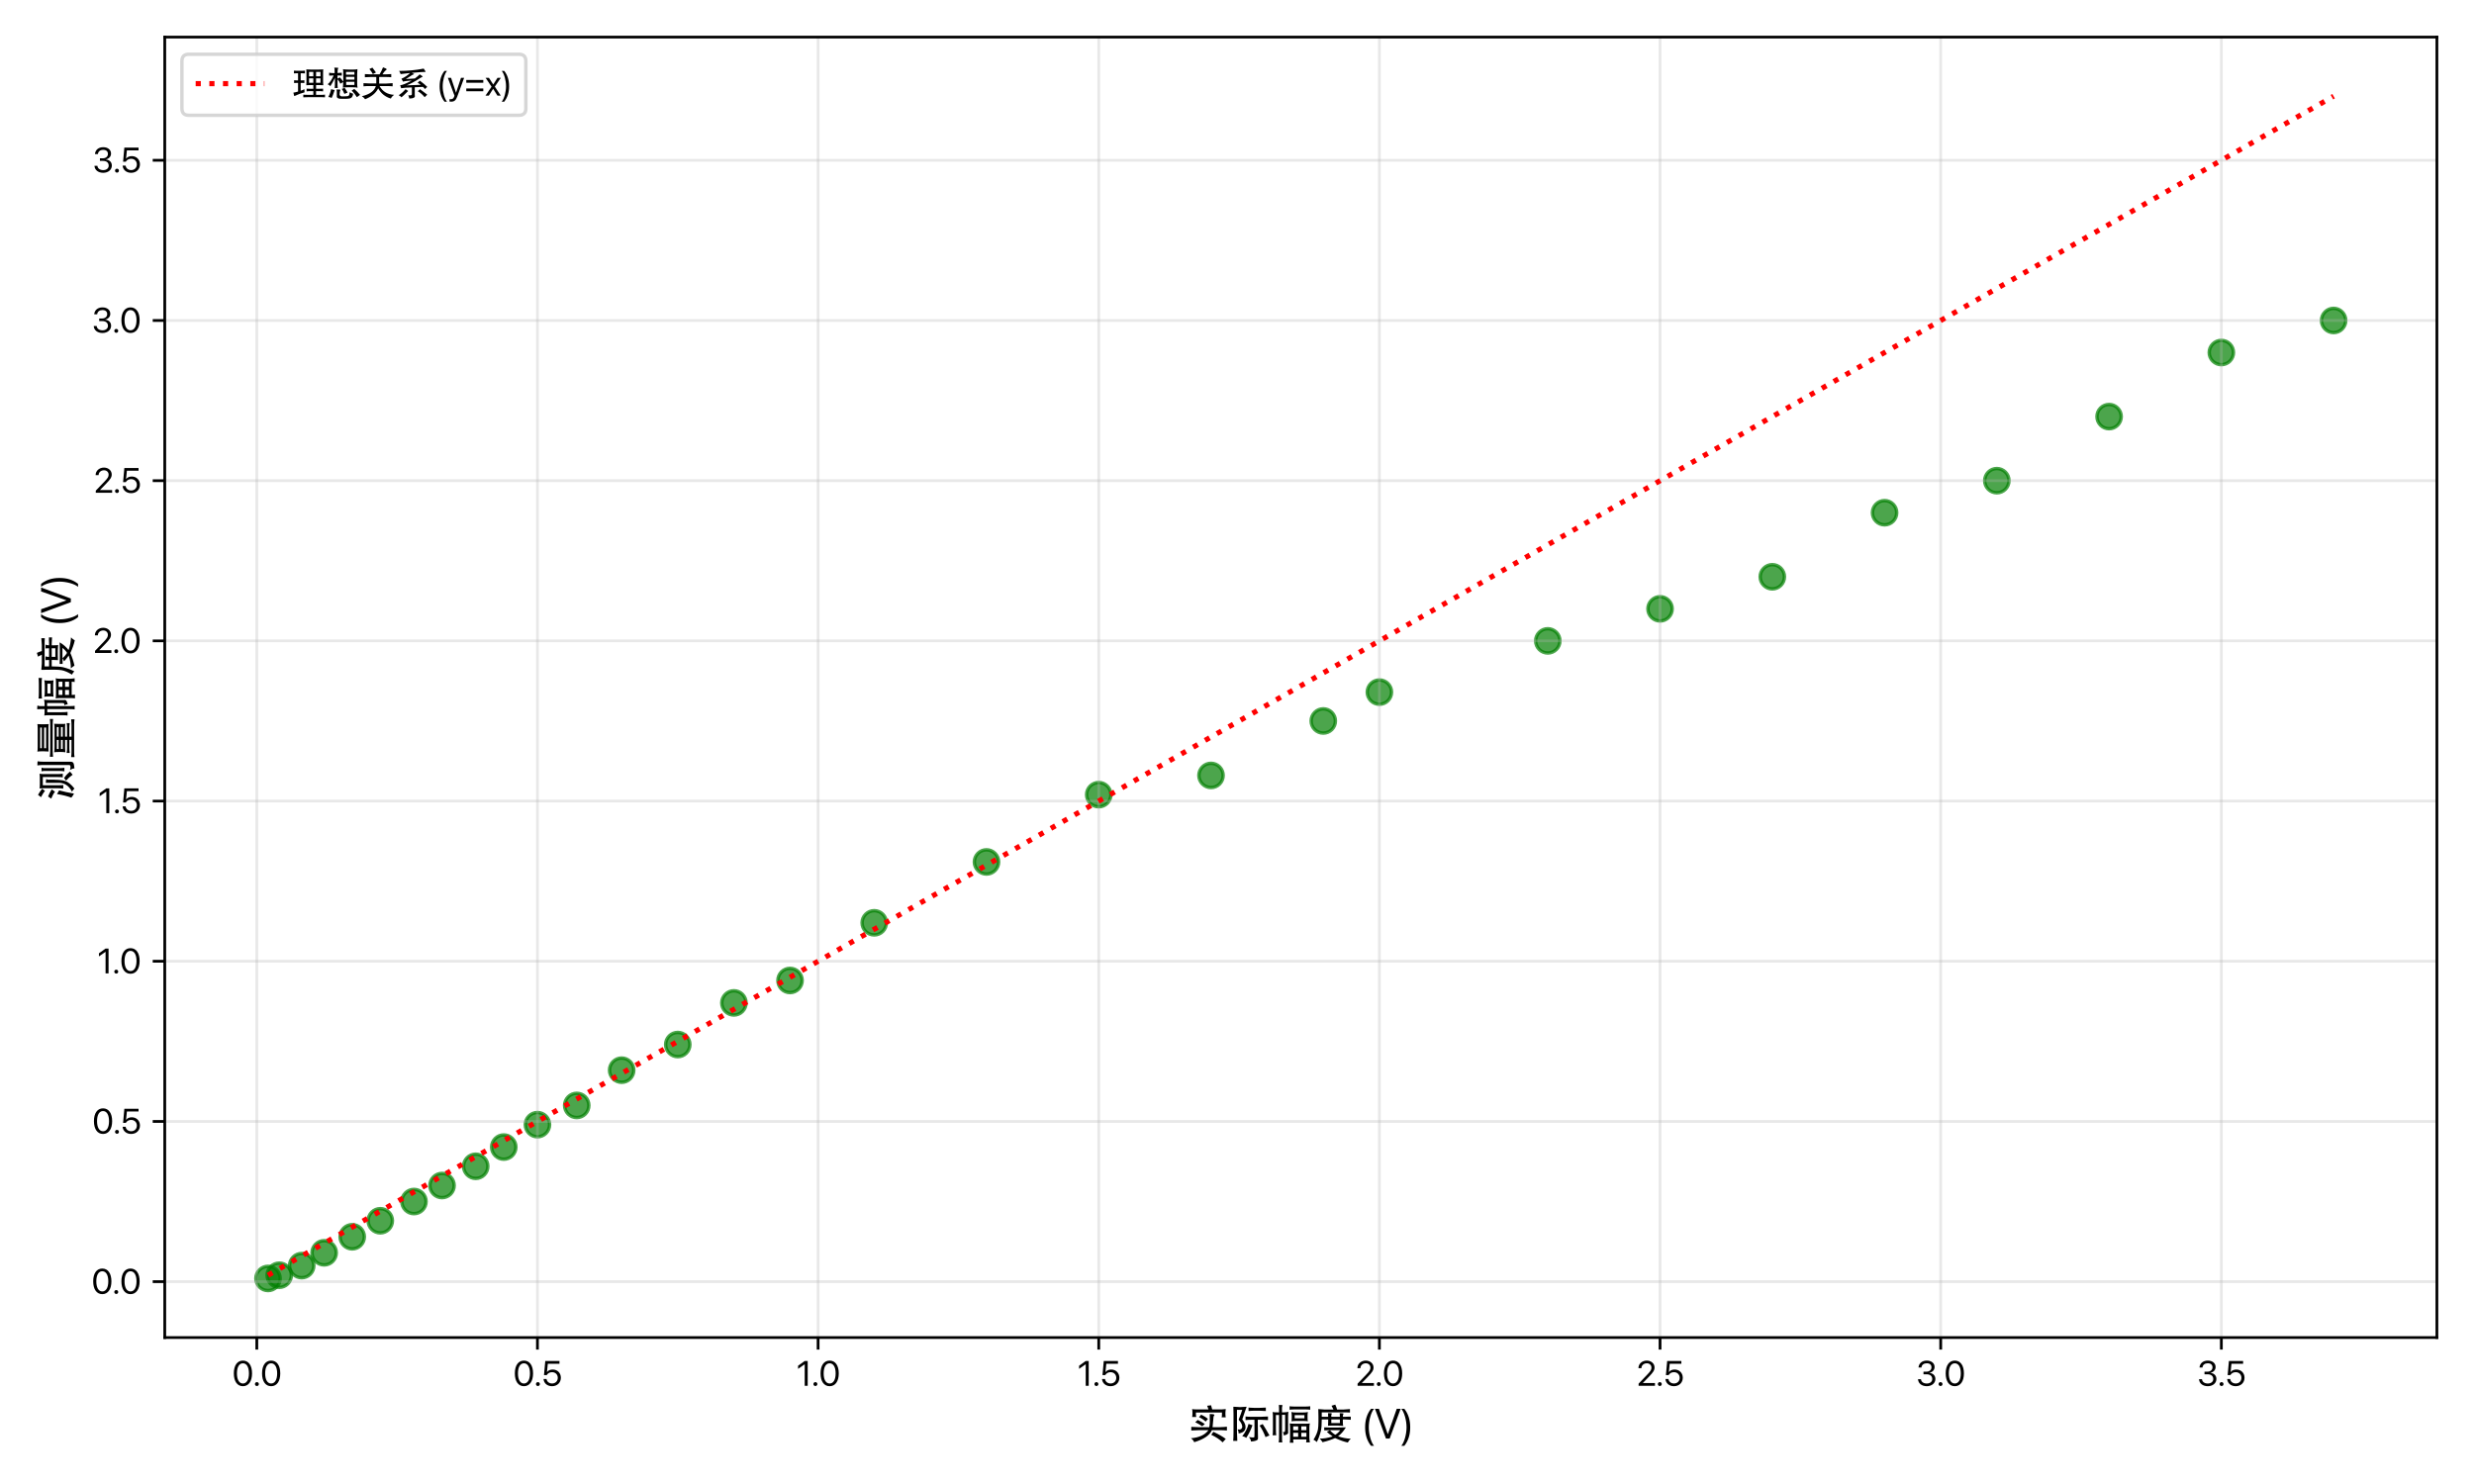 <?xml version="1.0" encoding="utf-8" standalone="no"?>
<!DOCTYPE svg PUBLIC "-//W3C//DTD SVG 1.1//EN"
  "http://www.w3.org/Graphics/SVG/1.1/DTD/svg11.dtd">
<svg xmlns:xlink="http://www.w3.org/1999/xlink" width="720pt" height="432pt" viewBox="0 0 720 432" xmlns="http://www.w3.org/2000/svg" version="1.1">
 <defs>
  <style type="text/css">*{stroke-linejoin: round; stroke-linecap: butt}</style>
 </defs>
 <g id="figure_1">
  <g id="patch_1">
   <path d="M 0 432 
L 720 432 
L 720 0 
L 0 0 
z
" style="fill: #ffffff"/>
  </g>
  <g id="axes_1">
   <g id="patch_2">
    <path d="M 47.945 389.365 
L 709.2 389.365 
L 709.2 10.8 
L 47.945 10.8 
z
" style="fill: #ffffff"/>
   </g>
   <g id="PathCollection_1">
    <defs>
     <path id="mb6a6b339b0" d="M 0 3.536 
C 0.938 3.536 1.837 3.163 2.5 2.5 
C 3.163 1.837 3.536 0.938 3.536 0 
C 3.536 -0.938 3.163 -1.837 2.5 -2.5 
C 1.837 -3.163 0.938 -3.536 0 -3.536 
C -0.938 -3.536 -1.837 -3.163 -2.5 -2.5 
C -3.163 -1.837 -3.536 -0.938 -3.536 0 
C -3.536 0.938 -3.163 1.837 -2.5 2.5 
C -1.837 3.163 -0.938 3.536 0 3.536 
z
" style="stroke: #008000; stroke-opacity: 0.7"/>
    </defs>
    <g clip-path="url(#p77cc235e5c)">
     <use xlink:href="#mb6a6b339b0" x="78.002" y="372.158" style="fill: #008000; fill-opacity: 0.7; stroke: #008000; stroke-opacity: 0.7"/>
     <use xlink:href="#mb6a6b339b0" x="81.269" y="371.225" style="fill: #008000; fill-opacity: 0.7; stroke: #008000; stroke-opacity: 0.7"/>
     <use xlink:href="#mb6a6b339b0" x="87.803" y="368.427" style="fill: #008000; fill-opacity: 0.7; stroke: #008000; stroke-opacity: 0.7"/>
     <use xlink:href="#mb6a6b339b0" x="94.337" y="364.696" style="fill: #008000; fill-opacity: 0.7; stroke: #008000; stroke-opacity: 0.7"/>
     <use xlink:href="#mb6a6b339b0" x="102.505" y="360.033" style="fill: #008000; fill-opacity: 0.7; stroke: #008000; stroke-opacity: 0.7"/>
     <use xlink:href="#mb6a6b339b0" x="110.673" y="355.37" style="fill: #008000; fill-opacity: 0.7; stroke: #008000; stroke-opacity: 0.7"/>
     <use xlink:href="#mb6a6b339b0" x="120.474" y="349.774" style="fill: #008000; fill-opacity: 0.7; stroke: #008000; stroke-opacity: 0.7"/>
     <use xlink:href="#mb6a6b339b0" x="128.642" y="345.11" style="fill: #008000; fill-opacity: 0.7; stroke: #008000; stroke-opacity: 0.7"/>
     <use xlink:href="#mb6a6b339b0" x="138.443" y="339.515" style="fill: #008000; fill-opacity: 0.7; stroke: #008000; stroke-opacity: 0.7"/>
     <use xlink:href="#mb6a6b339b0" x="146.611" y="333.919" style="fill: #008000; fill-opacity: 0.7; stroke: #008000; stroke-opacity: 0.7"/>
     <use xlink:href="#mb6a6b339b0" x="156.412" y="327.39" style="fill: #008000; fill-opacity: 0.7; stroke: #008000; stroke-opacity: 0.7"/>
     <use xlink:href="#mb6a6b339b0" x="167.846" y="321.794" style="fill: #008000; fill-opacity: 0.7; stroke: #008000; stroke-opacity: 0.7"/>
     <use xlink:href="#mb6a6b339b0" x="180.915" y="311.535" style="fill: #008000; fill-opacity: 0.7; stroke: #008000; stroke-opacity: 0.7"/>
     <use xlink:href="#mb6a6b339b0" x="197.25" y="304.074" style="fill: #008000; fill-opacity: 0.7; stroke: #008000; stroke-opacity: 0.7"/>
     <use xlink:href="#mb6a6b339b0" x="213.585" y="291.949" style="fill: #008000; fill-opacity: 0.7; stroke: #008000; stroke-opacity: 0.7"/>
     <use xlink:href="#mb6a6b339b0" x="229.921" y="285.421" style="fill: #008000; fill-opacity: 0.7; stroke: #008000; stroke-opacity: 0.7"/>
     <use xlink:href="#mb6a6b339b0" x="254.424" y="268.633" style="fill: #008000; fill-opacity: 0.7; stroke: #008000; stroke-opacity: 0.7"/>
     <use xlink:href="#mb6a6b339b0" x="287.095" y="250.912" style="fill: #008000; fill-opacity: 0.7; stroke: #008000; stroke-opacity: 0.7"/>
     <use xlink:href="#mb6a6b339b0" x="319.765" y="231.326" style="fill: #008000; fill-opacity: 0.7; stroke: #008000; stroke-opacity: 0.7"/>
     <use xlink:href="#mb6a6b339b0" x="352.436" y="225.731" style="fill: #008000; fill-opacity: 0.7; stroke: #008000; stroke-opacity: 0.7"/>
     <use xlink:href="#mb6a6b339b0" x="385.107" y="209.875" style="fill: #008000; fill-opacity: 0.7; stroke: #008000; stroke-opacity: 0.7"/>
     <use xlink:href="#mb6a6b339b0" x="401.442" y="201.481" style="fill: #008000; fill-opacity: 0.7; stroke: #008000; stroke-opacity: 0.7"/>
     <use xlink:href="#mb6a6b339b0" x="450.448" y="186.559" style="fill: #008000; fill-opacity: 0.7; stroke: #008000; stroke-opacity: 0.7"/>
     <use xlink:href="#mb6a6b339b0" x="483.119" y="177.232" style="fill: #008000; fill-opacity: 0.7; stroke: #008000; stroke-opacity: 0.7"/>
     <use xlink:href="#mb6a6b339b0" x="515.789" y="167.906" style="fill: #008000; fill-opacity: 0.7; stroke: #008000; stroke-opacity: 0.7"/>
     <use xlink:href="#mb6a6b339b0" x="548.46" y="149.253" style="fill: #008000; fill-opacity: 0.7; stroke: #008000; stroke-opacity: 0.7"/>
     <use xlink:href="#mb6a6b339b0" x="581.131" y="139.926" style="fill: #008000; fill-opacity: 0.7; stroke: #008000; stroke-opacity: 0.7"/>
     <use xlink:href="#mb6a6b339b0" x="613.802" y="121.273" style="fill: #008000; fill-opacity: 0.7; stroke: #008000; stroke-opacity: 0.7"/>
     <use xlink:href="#mb6a6b339b0" x="646.472" y="102.62" style="fill: #008000; fill-opacity: 0.7; stroke: #008000; stroke-opacity: 0.7"/>
     <use xlink:href="#mb6a6b339b0" x="679.143" y="93.293" style="fill: #008000; fill-opacity: 0.7; stroke: #008000; stroke-opacity: 0.7"/>
    </g>
   </g>
   <g id="matplotlib.axis_1">
    <g id="xtick_1">
     <g id="line2d_1">
      <path d="M 74.735 389.365 
L 74.735 10.8 
" clip-path="url(#p77cc235e5c)" style="fill: none; stroke: #b0b0b0; stroke-opacity: 0.3; stroke-width: 0.8; stroke-linecap: square"/>
     </g>
     <g id="line2d_2">
      <defs>
       <path id="m8bbb986de8" d="M 0 0 
L 0 3.5 
" style="stroke: #000000; stroke-width: 0.8"/>
      </defs>
      <g>
       <use xlink:href="#m8bbb986de8" x="74.735" y="389.365" style="stroke: #000000; stroke-width: 0.8"/>
      </g>
     </g>
     <g id="text_1">
      <!-- 0.0 -->
      <g transform="translate(67.597 403.41) scale(0.1 -0.1)">
       <defs>
        <path id="SFProDisplay-Regular-30" d="M 1938 -75 
C 2975 -75 3597 822 3597 2253 
L 3597 2259 
C 3597 3691 2975 4584 1938 4584 
C 900 4584 284 3691 284 2259 
L 284 2253 
C 284 822 900 -75 1938 -75 
z
M 1938 416 
C 1250 416 850 1122 850 2253 
L 850 2259 
C 850 3391 1250 4091 1938 4091 
C 2625 4091 3031 3391 3031 2259 
L 3031 2253 
C 3031 1122 2625 416 1938 416 
z
" transform="scale(0.016)"/>
        <path id="SFProDisplay-Regular-2e" d="M 688 -44 
C 888 -44 1044 113 1044 313 
C 1044 513 888 669 688 669 
C 488 669 331 513 331 313 
C 331 113 488 -44 688 -44 
z
" transform="scale(0.016)"/>
       </defs>
       <use xlink:href="#SFProDisplay-Regular-30"/>
       <use xlink:href="#SFProDisplay-Regular-2e" transform="translate(60.645 0)"/>
       <use xlink:href="#SFProDisplay-Regular-30" transform="translate(82.129 0)"/>
      </g>
     </g>
    </g>
    <g id="xtick_2">
     <g id="line2d_3">
      <path d="M 156.412 389.365 
L 156.412 10.8 
" clip-path="url(#p77cc235e5c)" style="fill: none; stroke: #b0b0b0; stroke-opacity: 0.3; stroke-width: 0.8; stroke-linecap: square"/>
     </g>
     <g id="line2d_4">
      <g>
       <use xlink:href="#m8bbb986de8" x="156.412" y="389.365" style="stroke: #000000; stroke-width: 0.8"/>
      </g>
     </g>
     <g id="text_2">
      <!-- 0.5 -->
      <g transform="translate(149.38 403.41) scale(0.1 -0.1)">
       <defs>
        <path id="SFProDisplay-Regular-35" d="M 1916 -75 
C 2853 -75 3519 556 3522 1459 
L 3522 1466 
C 3522 2331 2897 2959 2031 2959 
C 1594 2959 1219 2797 1006 2494 
L 994 2494 
L 1147 4009 
L 3266 4009 
L 3266 4509 
L 684 4509 
L 453 1938 
L 950 1938 
C 1009 2041 1081 2128 1163 2203 
C 1363 2384 1625 2475 1931 2475 
C 2528 2475 2956 2050 2959 1456 
L 2959 1450 
C 2959 844 2534 419 1922 419 
C 1381 419 981 759 925 1206 
L 922 1231 
L 369 1231 
L 372 1197 
C 438 463 1053 -75 1916 -75 
z
" transform="scale(0.016)"/>
       </defs>
       <use xlink:href="#SFProDisplay-Regular-30"/>
       <use xlink:href="#SFProDisplay-Regular-2e" transform="translate(60.645 0)"/>
       <use xlink:href="#SFProDisplay-Regular-35" transform="translate(82.129 0)"/>
      </g>
     </g>
    </g>
    <g id="xtick_3">
     <g id="line2d_5">
      <path d="M 238.088 389.365 
L 238.088 10.8 
" clip-path="url(#p77cc235e5c)" style="fill: none; stroke: #b0b0b0; stroke-opacity: 0.3; stroke-width: 0.8; stroke-linecap: square"/>
     </g>
     <g id="line2d_6">
      <g>
       <use xlink:href="#m8bbb986de8" x="238.088" y="389.365" style="stroke: #000000; stroke-width: 0.8"/>
      </g>
     </g>
     <g id="text_3">
      <!-- 1.0 -->
      <g transform="translate(231.765 403.41) scale(0.1 -0.1)">
       <defs>
        <path id="SFProDisplay-Regular-31" d="M 1516 0 
L 2059 0 
L 2059 4509 
L 1509 4509 
L 309 3647 
L 309 3081 
L 1503 3913 
L 1516 3913 
L 1516 0 
z
" transform="scale(0.016)"/>
       </defs>
       <use xlink:href="#SFProDisplay-Regular-31"/>
       <use xlink:href="#SFProDisplay-Regular-2e" transform="translate(44.336 0)"/>
       <use xlink:href="#SFProDisplay-Regular-30" transform="translate(65.82 0)"/>
      </g>
     </g>
    </g>
    <g id="xtick_4">
     <g id="line2d_7">
      <path d="M 319.765 389.365 
L 319.765 10.8 
" clip-path="url(#p77cc235e5c)" style="fill: none; stroke: #b0b0b0; stroke-opacity: 0.3; stroke-width: 0.8; stroke-linecap: square"/>
     </g>
     <g id="line2d_8">
      <g>
       <use xlink:href="#m8bbb986de8" x="319.765" y="389.365" style="stroke: #000000; stroke-width: 0.8"/>
      </g>
     </g>
     <g id="text_4">
      <!-- 1.5 -->
      <g transform="translate(313.549 403.41) scale(0.1 -0.1)">
       <use xlink:href="#SFProDisplay-Regular-31"/>
       <use xlink:href="#SFProDisplay-Regular-2e" transform="translate(44.336 0)"/>
       <use xlink:href="#SFProDisplay-Regular-35" transform="translate(65.82 0)"/>
      </g>
     </g>
    </g>
    <g id="xtick_5">
     <g id="line2d_9">
      <path d="M 401.442 389.365 
L 401.442 10.8 
" clip-path="url(#p77cc235e5c)" style="fill: none; stroke: #b0b0b0; stroke-opacity: 0.3; stroke-width: 0.8; stroke-linecap: square"/>
     </g>
     <g id="line2d_10">
      <g>
       <use xlink:href="#m8bbb986de8" x="401.442" y="389.365" style="stroke: #000000; stroke-width: 0.8"/>
      </g>
     </g>
     <g id="text_5">
      <!-- 2.0 -->
      <g transform="translate(394.506 403.41) scale(0.1 -0.1)">
       <defs>
        <path id="SFProDisplay-Regular-32" d="M 366 0 
L 3341 0 
L 3341 500 
L 1138 500 
L 1138 513 
L 2209 1613 
C 3038 2459 3266 2831 3266 3325 
L 3266 3331 
C 3266 4038 2669 4584 1853 4584 
C 1013 4584 338 4006 338 3225 
L 338 3206 
L 881 3206 
L 881 3222 
C 881 3706 1300 4094 1863 4094 
C 2353 4094 2700 3763 2703 3303 
L 2703 3297 
C 2703 2922 2563 2678 1953 2044 
L 366 388 
L 366 0 
z
" transform="scale(0.016)"/>
       </defs>
       <use xlink:href="#SFProDisplay-Regular-32"/>
       <use xlink:href="#SFProDisplay-Regular-2e" transform="translate(56.592 0)"/>
       <use xlink:href="#SFProDisplay-Regular-30" transform="translate(78.076 0)"/>
      </g>
     </g>
    </g>
    <g id="xtick_6">
     <g id="line2d_11">
      <path d="M 483.119 389.365 
L 483.119 10.8 
" clip-path="url(#p77cc235e5c)" style="fill: none; stroke: #b0b0b0; stroke-opacity: 0.3; stroke-width: 0.8; stroke-linecap: square"/>
     </g>
     <g id="line2d_12">
      <g>
       <use xlink:href="#m8bbb986de8" x="483.119" y="389.365" style="stroke: #000000; stroke-width: 0.8"/>
      </g>
     </g>
     <g id="text_6">
      <!-- 2.5 -->
      <g transform="translate(476.29 403.41) scale(0.1 -0.1)">
       <use xlink:href="#SFProDisplay-Regular-32"/>
       <use xlink:href="#SFProDisplay-Regular-2e" transform="translate(56.592 0)"/>
       <use xlink:href="#SFProDisplay-Regular-35" transform="translate(78.076 0)"/>
      </g>
     </g>
    </g>
    <g id="xtick_7">
     <g id="line2d_13">
      <path d="M 564.795 389.365 
L 564.795 10.8 
" clip-path="url(#p77cc235e5c)" style="fill: none; stroke: #b0b0b0; stroke-opacity: 0.3; stroke-width: 0.8; stroke-linecap: square"/>
     </g>
     <g id="line2d_14">
      <g>
       <use xlink:href="#m8bbb986de8" x="564.795" y="389.365" style="stroke: #000000; stroke-width: 0.8"/>
      </g>
     </g>
     <g id="text_7">
      <!-- 3.0 -->
      <g transform="translate(557.73 403.41) scale(0.1 -0.1)">
       <defs>
        <path id="SFProDisplay-Regular-33" d="M 1884 -75 
C 2788 -75 3450 481 3450 1234 
L 3450 1241 
C 3450 1881 3003 2291 2347 2347 
L 2347 2359 
C 2909 2478 3303 2859 3303 3416 
L 3303 3422 
C 3303 4106 2738 4584 1878 4584 
C 1034 4584 453 4094 381 3359 
L 378 3328 
L 919 3328 
L 922 3359 
C 969 3816 1347 4097 1878 4097 
C 2428 4097 2738 3825 2738 3353 
L 2738 3347 
C 2738 2897 2363 2566 1825 2566 
L 1284 2566 
L 1284 2091 
L 1850 2091 
C 2481 2091 2878 1781 2878 1228 
L 2878 1222 
C 2878 744 2475 413 1884 413 
C 1284 413 878 719 831 1163 
L 828 1194 
L 288 1194 
L 291 1156 
C 350 444 953 -75 1884 -75 
z
" transform="scale(0.016)"/>
       </defs>
       <use xlink:href="#SFProDisplay-Regular-33"/>
       <use xlink:href="#SFProDisplay-Regular-2e" transform="translate(59.18 0)"/>
       <use xlink:href="#SFProDisplay-Regular-30" transform="translate(80.664 0)"/>
      </g>
     </g>
    </g>
    <g id="xtick_8">
     <g id="line2d_15">
      <path d="M 646.472 389.365 
L 646.472 10.8 
" clip-path="url(#p77cc235e5c)" style="fill: none; stroke: #b0b0b0; stroke-opacity: 0.3; stroke-width: 0.8; stroke-linecap: square"/>
     </g>
     <g id="line2d_16">
      <g>
       <use xlink:href="#m8bbb986de8" x="646.472" y="389.365" style="stroke: #000000; stroke-width: 0.8"/>
      </g>
     </g>
     <g id="text_8">
      <!-- 3.5 -->
      <g transform="translate(639.514 403.41) scale(0.1 -0.1)">
       <use xlink:href="#SFProDisplay-Regular-33"/>
       <use xlink:href="#SFProDisplay-Regular-2e" transform="translate(59.18 0)"/>
       <use xlink:href="#SFProDisplay-Regular-35" transform="translate(80.664 0)"/>
      </g>
     </g>
    </g>
    <g id="text_9">
     <!-- 实际幅度 (V) -->
     <g transform="translate(345.688 418.776) scale(0.12 -0.12)">
      <defs>
       <path id="FZHTK--GBK1-0-5b9e" d="M 3325 3725 
Q 3975 3725 4025 3600 
Q 4050 3550 3975 3475 
Q 3900 3375 3900 3325 
Q 3800 2150 3750 1725 
L 4800 1725 
Q 5525 1750 5925 1800 
L 5925 1225 
Q 5425 1275 4825 1275 
L 3650 1275 
Q 3175 125 975 -550 
Q 925 -475 875 -375 
Q 750 -125 475 50 
Q 2350 200 3125 1275 
L 1750 1275 
Q 1300 1275 525 1225 
L 525 1775 
Q 1200 1725 1725 1725 
L 3250 1725 
Q 3375 2225 3325 3725 
z
M 2025 3625 
Q 2675 3325 3050 2975 
L 2700 2575 
Q 2325 2950 1700 3250 
L 2025 3625 
z
M 1500 2825 
Q 2025 2600 2575 2200 
L 2175 1875 
Q 1800 2150 1125 2475 
L 1500 2825 
z
M 3875 1025 
Q 5100 450 5750 -50 
L 5275 -575 
Q 4625 75 3550 575 
L 3875 1025 
z
M 3525 5050 
Q 3600 4775 3625 4675 
Q 3650 4550 3675 4475 
Q 3700 4450 3700 4425 
L 5175 4425 
Q 5350 4425 5750 4475 
Q 5750 4475 5700 3975 
L 5700 3700 
Q 5700 3425 5750 3225 
L 5125 3225 
Q 5175 3375 5175 3700 
L 5175 3950 
L 1225 3950 
L 1225 3750 
Q 1225 3475 1275 3275 
L 650 3275 
Q 700 3400 700 3750 
L 700 3950 
Q 700 4300 650 4475 
Q 875 4425 1225 4425 
L 3125 4425 
Q 3100 4550 3000 4800 
Q 2950 4925 2925 4975 
L 3525 5050 
z
" transform="scale(0.016)"/>
       <path id="FZHTK--GBK1-0-9645" d="M 675 4825 
Q 825 4825 1225 4800 
Q 1500 4775 1575 4775 
L 1725 4775 
Q 2075 4775 2625 4825 
Q 2675 4850 2650 4775 
Q 2625 4675 2400 4075 
Q 2000 2925 2000 2900 
Q 2000 2875 2075 2800 
Q 2350 2450 2450 2100 
Q 2725 975 1450 775 
Q 1450 1150 1275 1400 
Q 1850 1275 1975 1650 
Q 2100 2125 1500 2800 
Q 1450 2850 1450 2850 
Q 1450 2875 1525 3050 
Q 1800 3725 2000 4350 
L 1200 4350 
L 1200 975 
Q 1225 75 1250 -350 
L 625 -350 
Q 675 100 675 950 
L 675 3725 
Q 675 4500 650 4775 
Q 650 4850 675 4825 
z
M 2950 4700 
Q 3050 4700 3325 4675 
Q 3700 4650 3925 4650 
L 4500 4650 
Q 5225 4675 5575 4700 
L 5575 4175 
Q 5150 4200 4550 4225 
L 3925 4225 
Q 3425 4225 2950 4175 
L 2950 4700 
z
M 2500 3350 
Q 2900 3300 3400 3300 
L 4750 3300 
Q 5400 3325 5900 3350 
L 5900 2800 
Q 5450 2825 4825 2850 
L 4350 2850 
Q 4375 1800 4375 850 
Q 4400 25 4375 -75 
Q 4275 -375 3325 -450 
Q 3325 -125 3000 225 
Q 3675 125 3825 200 
Q 3875 300 3850 2850 
L 3425 2850 
Q 2925 2850 2500 2800 
L 2500 3350 
z
M 2950 2225 
L 3550 2025 
Q 3200 1000 2600 100 
Q 2375 300 2000 350 
Q 2725 1275 2950 2225 
z
M 5100 2200 
Q 5550 1500 6125 475 
L 5525 225 
Q 5150 1225 4625 1975 
L 5100 2200 
z
" transform="scale(0.016)"/>
       <path id="FZHTK--GBK1-0-5e45" d="M 1300 5100 
Q 1800 5100 1875 5050 
Q 1875 5050 1850 5000 
Q 1775 4850 1775 4625 
L 1775 3975 
L 2000 3975 
Q 2325 3975 2750 4050 
Q 2700 3750 2700 3350 
L 2700 1100 
Q 2700 1075 2700 1025 
Q 2825 625 2050 475 
Q 2050 775 1900 1000 
Q 2100 950 2175 1025 
Q 2250 1075 2250 1400 
L 2250 3600 
L 1775 3600 
L 1775 250 
Q 1775 -375 1825 -575 
L 1275 -575 
Q 1325 -300 1325 225 
L 1325 3575 
L 850 3575 
L 850 1425 
Q 850 800 900 500 
L 350 500 
Q 400 725 400 1375 
L 400 3375 
Q 400 3750 350 4025 
Q 525 3975 1150 3975 
L 1325 3975 
L 1325 4575 
Q 1325 4950 1300 5100 
z
M 2925 4900 
Q 3200 4850 3875 4850 
L 5100 4850 
Q 5750 4850 6050 4900 
L 6050 4375 
Q 5750 4425 5125 4425 
L 3875 4425 
Q 3250 4425 2925 4375 
L 2925 4900 
z
M 5700 4025 
Q 5650 3775 5650 3525 
L 5650 3100 
Q 5650 2800 5700 2625 
Q 5400 2675 4825 2675 
L 4100 2675 
Q 3650 2675 3200 2625 
Q 3250 2750 3250 3150 
L 3250 3450 
Q 3250 3725 3200 4025 
Q 3400 3950 4100 3950 
L 4825 3950 
Q 5425 3950 5700 4025 
z
M 3700 3550 
L 3700 3075 
L 5175 3075 
L 5175 3550 
L 3700 3550 
z
M 2950 2300 
Q 3200 2250 3750 2250 
L 5250 2250 
Q 5825 2250 6000 2300 
Q 5925 2025 5925 1650 
L 5925 125 
Q 5950 -325 6000 -575 
L 5425 -575 
Q 5475 -450 5475 -125 
L 3475 -125 
Q 3475 -500 3525 -625 
L 2950 -625 
Q 3000 -425 3000 75 
L 3000 1575 
Q 3000 1950 2950 2300 
z
M 3475 1850 
L 3475 1275 
L 4225 1275 
L 4225 1850 
L 3475 1850 
z
M 4700 1850 
L 4700 1275 
L 5475 1275 
L 5475 1850 
L 4700 1850 
z
M 4700 875 
L 4700 275 
L 5475 275 
L 5475 875 
L 4700 875 
z
M 4225 875 
L 3475 875 
L 3475 275 
L 4225 275 
L 4225 875 
z
" transform="scale(0.016)"/>
       <path id="FZHTK--GBK1-0-5ea6" d="M 3600 5150 
Q 3800 4700 3875 4400 
L 4800 4400 
Q 5400 4425 5825 4475 
L 5825 3950 
Q 5675 3950 5225 3975 
Q 4900 3975 4825 3975 
L 1550 3975 
Q 1550 3850 1550 3300 
L 2525 3300 
Q 2525 3625 2500 3850 
Q 3025 3875 3075 3800 
Q 3075 3775 3050 3700 
Q 3000 3625 3000 3575 
Q 3000 3425 3000 3300 
L 4300 3300 
Q 4300 3750 4275 3850 
Q 4825 3850 4850 3775 
Q 4875 3750 4825 3700 
Q 4775 3650 4775 3625 
Q 4750 3500 4750 3300 
L 5075 3300 
Q 5250 3300 5600 3325 
Q 5850 3325 5950 3325 
L 5950 2850 
Q 5675 2875 5050 2900 
L 4750 2900 
L 4750 2500 
Q 4750 2100 4800 1925 
Q 4500 1950 3975 1975 
L 3200 1975 
Q 2650 1975 2500 1950 
Q 2525 2150 2525 2550 
L 2525 2900 
L 1550 2900 
Q 1550 1775 1425 1175 
Q 1150 125 800 -525 
Q 550 -275 300 -175 
Q 850 725 975 1400 
Q 1100 2100 1025 4475 
Q 1200 4450 1675 4425 
Q 1875 4400 2000 4400 
L 3325 4400 
Q 3275 4525 3100 4850 
Q 3050 4925 3025 4975 
L 3600 5150 
z
M 3000 2900 
L 3000 2350 
L 4300 2350 
L 4300 2900 
L 3000 2900 
z
M 1925 1700 
Q 2150 1675 2750 1675 
L 4000 1675 
Q 4850 1675 5150 1700 
Q 5175 1700 5175 1650 
Q 4675 825 4025 350 
Q 4900 25 5950 -25 
Q 5650 -300 5500 -600 
Q 4675 -425 3575 75 
Q 2750 -300 1675 -550 
Q 1650 -525 1600 -450 
Q 1500 -275 1250 0 
Q 2125 -25 3200 325 
Q 2575 750 2325 1025 
L 2800 1275 
L 2700 1275 
Q 2500 1275 2250 1250 
Q 2050 1250 1925 1250 
L 1925 1700 
z
M 4350 1275 
L 2800 1275 
Q 3050 925 3600 575 
Q 4050 850 4350 1275 
z
" transform="scale(0.016)"/>
       <path id="SFProDisplay-Regular-20" transform="scale(0.016)"/>
       <path id="SFProDisplay-Regular-28" d="M 1481 -1094 
L 1938 -1094 
C 1488 -572 1147 666 1147 1709 
C 1147 2753 1488 3988 1938 4509 
L 1481 4509 
C 872 3734 594 2822 594 1709 
C 594 597 872 -322 1481 -1094 
z
" transform="scale(0.016)"/>
       <path id="SFProDisplay-Regular-56" d="M 1741 0 
L 2297 0 
L 3959 4509 
L 3369 4509 
L 2025 675 
L 2013 675 
L 669 4509 
L 78 4509 
L 1741 0 
z
" transform="scale(0.016)"/>
       <path id="SFProDisplay-Regular-29" d="M 581 -1094 
C 1191 -322 1469 597 1469 1709 
C 1469 2822 1191 3734 581 4509 
L 125 4509 
C 575 3988 916 2753 916 1709 
C 916 666 575 -572 125 -1094 
L 581 -1094 
z
" transform="scale(0.016)"/>
      </defs>
      <use xlink:href="#FZHTK--GBK1-0-5b9e"/>
      <use xlink:href="#FZHTK--GBK1-0-9645" transform="translate(100 0)"/>
      <use xlink:href="#FZHTK--GBK1-0-5e45" transform="translate(200 0)"/>
      <use xlink:href="#FZHTK--GBK1-0-5ea6" transform="translate(300 0)"/>
      <use xlink:href="#SFProDisplay-Regular-20" transform="translate(400 0)"/>
      <use xlink:href="#SFProDisplay-Regular-28" transform="translate(420.508 0)"/>
      <use xlink:href="#SFProDisplay-Regular-56" transform="translate(452.734 0)"/>
      <use xlink:href="#SFProDisplay-Regular-29" transform="translate(515.82 0)"/>
     </g>
    </g>
   </g>
   <g id="matplotlib.axis_2">
    <g id="ytick_1">
     <g id="line2d_17">
      <path d="M 47.945 373.09 
L 709.2 373.09 
" clip-path="url(#p77cc235e5c)" style="fill: none; stroke: #b0b0b0; stroke-opacity: 0.3; stroke-width: 0.8; stroke-linecap: square"/>
     </g>
     <g id="line2d_18">
      <defs>
       <path id="mf1fd5974a0" d="M 0 0 
L -3.5 0 
" style="stroke: #000000; stroke-width: 0.8"/>
      </defs>
      <g>
       <use xlink:href="#mf1fd5974a0" x="47.945" y="373.09" style="stroke: #000000; stroke-width: 0.8"/>
      </g>
     </g>
     <g id="text_10">
      <!-- 0.0 -->
      <g transform="translate(26.668 376.613) scale(0.1 -0.1)">
       <use xlink:href="#SFProDisplay-Regular-30"/>
       <use xlink:href="#SFProDisplay-Regular-2e" transform="translate(60.645 0)"/>
       <use xlink:href="#SFProDisplay-Regular-30" transform="translate(82.129 0)"/>
      </g>
     </g>
    </g>
    <g id="ytick_2">
     <g id="line2d_19">
      <path d="M 47.945 326.457 
L 709.2 326.457 
" clip-path="url(#p77cc235e5c)" style="fill: none; stroke: #b0b0b0; stroke-opacity: 0.3; stroke-width: 0.8; stroke-linecap: square"/>
     </g>
     <g id="line2d_20">
      <g>
       <use xlink:href="#mf1fd5974a0" x="47.945" y="326.457" style="stroke: #000000; stroke-width: 0.8"/>
      </g>
     </g>
     <g id="text_11">
      <!-- 0.5 -->
      <g transform="translate(26.883 329.98) scale(0.1 -0.1)">
       <use xlink:href="#SFProDisplay-Regular-30"/>
       <use xlink:href="#SFProDisplay-Regular-2e" transform="translate(60.645 0)"/>
       <use xlink:href="#SFProDisplay-Regular-35" transform="translate(82.129 0)"/>
      </g>
     </g>
    </g>
    <g id="ytick_3">
     <g id="line2d_21">
      <path d="M 47.945 279.825 
L 709.2 279.825 
" clip-path="url(#p77cc235e5c)" style="fill: none; stroke: #b0b0b0; stroke-opacity: 0.3; stroke-width: 0.8; stroke-linecap: square"/>
     </g>
     <g id="line2d_22">
      <g>
       <use xlink:href="#mf1fd5974a0" x="47.945" y="279.825" style="stroke: #000000; stroke-width: 0.8"/>
      </g>
     </g>
     <g id="text_12">
      <!-- 1.0 -->
      <g transform="translate(28.298 283.347) scale(0.1 -0.1)">
       <use xlink:href="#SFProDisplay-Regular-31"/>
       <use xlink:href="#SFProDisplay-Regular-2e" transform="translate(44.336 0)"/>
       <use xlink:href="#SFProDisplay-Regular-30" transform="translate(65.82 0)"/>
      </g>
     </g>
    </g>
    <g id="ytick_4">
     <g id="line2d_23">
      <path d="M 47.945 233.192 
L 709.2 233.192 
" clip-path="url(#p77cc235e5c)" style="fill: none; stroke: #b0b0b0; stroke-opacity: 0.3; stroke-width: 0.8; stroke-linecap: square"/>
     </g>
     <g id="line2d_24">
      <g>
       <use xlink:href="#mf1fd5974a0" x="47.945" y="233.192" style="stroke: #000000; stroke-width: 0.8"/>
      </g>
     </g>
     <g id="text_13">
      <!-- 1.5 -->
      <g transform="translate(28.512 236.714) scale(0.1 -0.1)">
       <use xlink:href="#SFProDisplay-Regular-31"/>
       <use xlink:href="#SFProDisplay-Regular-2e" transform="translate(44.336 0)"/>
       <use xlink:href="#SFProDisplay-Regular-35" transform="translate(65.82 0)"/>
      </g>
     </g>
    </g>
    <g id="ytick_5">
     <g id="line2d_25">
      <path d="M 47.945 186.559 
L 709.2 186.559 
" clip-path="url(#p77cc235e5c)" style="fill: none; stroke: #b0b0b0; stroke-opacity: 0.3; stroke-width: 0.8; stroke-linecap: square"/>
     </g>
     <g id="line2d_26">
      <g>
       <use xlink:href="#mf1fd5974a0" x="47.945" y="186.559" style="stroke: #000000; stroke-width: 0.8"/>
      </g>
     </g>
     <g id="text_14">
      <!-- 2.0 -->
      <g transform="translate(27.073 190.082) scale(0.1 -0.1)">
       <use xlink:href="#SFProDisplay-Regular-32"/>
       <use xlink:href="#SFProDisplay-Regular-2e" transform="translate(56.592 0)"/>
       <use xlink:href="#SFProDisplay-Regular-30" transform="translate(78.076 0)"/>
      </g>
     </g>
    </g>
    <g id="ytick_6">
     <g id="line2d_27">
      <path d="M 47.945 139.926 
L 709.2 139.926 
" clip-path="url(#p77cc235e5c)" style="fill: none; stroke: #b0b0b0; stroke-opacity: 0.3; stroke-width: 0.8; stroke-linecap: square"/>
     </g>
     <g id="line2d_28">
      <g>
       <use xlink:href="#mf1fd5974a0" x="47.945" y="139.926" style="stroke: #000000; stroke-width: 0.8"/>
      </g>
     </g>
     <g id="text_15">
      <!-- 2.5 -->
      <g transform="translate(27.287 143.449) scale(0.1 -0.1)">
       <use xlink:href="#SFProDisplay-Regular-32"/>
       <use xlink:href="#SFProDisplay-Regular-2e" transform="translate(56.592 0)"/>
       <use xlink:href="#SFProDisplay-Regular-35" transform="translate(78.076 0)"/>
      </g>
     </g>
    </g>
    <g id="ytick_7">
     <g id="line2d_29">
      <path d="M 47.945 93.293 
L 709.2 93.293 
" clip-path="url(#p77cc235e5c)" style="fill: none; stroke: #b0b0b0; stroke-opacity: 0.3; stroke-width: 0.8; stroke-linecap: square"/>
     </g>
     <g id="line2d_30">
      <g>
       <use xlink:href="#mf1fd5974a0" x="47.945" y="93.293" style="stroke: #000000; stroke-width: 0.8"/>
      </g>
     </g>
     <g id="text_16">
      <!-- 3.0 -->
      <g transform="translate(26.814 96.816) scale(0.1 -0.1)">
       <use xlink:href="#SFProDisplay-Regular-33"/>
       <use xlink:href="#SFProDisplay-Regular-2e" transform="translate(59.18 0)"/>
       <use xlink:href="#SFProDisplay-Regular-30" transform="translate(80.664 0)"/>
      </g>
     </g>
    </g>
    <g id="ytick_8">
     <g id="line2d_31">
      <path d="M 47.945 46.661 
L 709.2 46.661 
" clip-path="url(#p77cc235e5c)" style="fill: none; stroke: #b0b0b0; stroke-opacity: 0.3; stroke-width: 0.8; stroke-linecap: square"/>
     </g>
     <g id="line2d_32">
      <g>
       <use xlink:href="#mf1fd5974a0" x="47.945" y="46.661" style="stroke: #000000; stroke-width: 0.8"/>
      </g>
     </g>
     <g id="text_17">
      <!-- 3.5 -->
      <g transform="translate(27.028 50.183) scale(0.1 -0.1)">
       <use xlink:href="#SFProDisplay-Regular-33"/>
       <use xlink:href="#SFProDisplay-Regular-2e" transform="translate(59.18 0)"/>
       <use xlink:href="#SFProDisplay-Regular-35" transform="translate(80.664 0)"/>
      </g>
     </g>
    </g>
    <g id="text_18">
     <!-- 测量幅度 (V) -->
     <g transform="translate(20.617 232.967) rotate(-90) scale(0.12 -0.12)">
      <defs>
       <path id="FZHTK--GBK1-0-6d4b" d="M 5300 5075 
Q 5900 5075 5925 5000 
Q 5925 4975 5900 4925 
Q 5850 4650 5850 4200 
L 5850 275 
Q 5875 -250 5700 -350 
Q 5600 -475 4850 -550 
Q 4825 -250 4600 125 
Q 5400 -100 5350 325 
L 5350 4200 
Q 5350 4600 5300 4975 
Q 5300 5050 5300 5075 
z
M 825 4975 
Q 1275 4725 1750 4350 
L 1425 3925 
Q 1100 4200 475 4525 
L 825 4975 
z
M 2450 4700 
L 3400 4700 
Q 3750 4700 4025 4750 
Q 3975 4525 3975 4075 
L 3975 2000 
Q 3975 1600 4025 1300 
Q 4025 1225 4025 1225 
L 3475 1225 
Q 3525 1425 3525 2025 
L 3525 4250 
L 2275 4250 
L 2275 1975 
Q 2275 1275 2325 1150 
L 1775 1150 
Q 1775 1175 1775 1250 
Q 1825 1575 1825 1900 
L 1825 4100 
Q 1825 4575 1800 4750 
Q 1975 4700 2450 4700 
z
M 4400 4450 
Q 4975 4450 4950 4400 
Q 4950 4375 4925 4325 
Q 4875 4200 4875 4025 
L 4875 1725 
Q 4875 1350 4925 1025 
Q 4925 975 4925 975 
L 4400 975 
Q 4400 1000 4400 1100 
Q 4450 1425 4450 1725 
L 4450 4050 
Q 4450 4200 4400 4400 
Q 4425 4400 4400 4450 
z
M 2650 3800 
Q 3150 3775 3225 3700 
Q 3225 3675 3200 3650 
Q 3125 3550 3125 3475 
Q 3150 1400 2925 875 
Q 2750 225 1775 -550 
Q 1575 -325 1300 -175 
Q 2725 525 2650 2025 
L 2650 3800 
z
M 575 3450 
Q 1050 3275 1650 2900 
L 1300 2400 
Q 900 2725 250 2975 
L 575 3450 
z
M 950 2100 
L 1500 1775 
Q 1200 650 1050 -300 
Q 1025 -475 1025 -475 
Q 750 -375 400 -75 
Q 700 675 950 2100 
z
M 3375 1025 
Q 3875 700 4350 125 
L 3875 -275 
Q 3475 300 2975 725 
L 3375 1025 
z
" transform="scale(0.016)"/>
       <path id="FZHTK--GBK1-0-91cf" d="M 1925 5025 
L 4600 5025 
Q 5075 5025 5300 5075 
Q 5275 5000 5275 4400 
L 5275 4075 
Q 5275 3500 5300 3350 
Q 5175 3400 4600 3400 
L 1850 3400 
Q 1300 3400 1150 3375 
Q 1150 3400 1150 3550 
Q 1175 3875 1175 4075 
L 1175 4450 
Q 1175 4850 1125 5075 
Q 1325 5025 1925 5025 
z
M 1650 4650 
L 1650 4400 
L 4775 4400 
L 4775 4650 
L 1650 4650 
z
M 4775 4050 
L 1650 4050 
L 1650 3750 
L 4775 3750 
L 4775 4050 
z
M 350 3175 
Q 350 3175 425 3175 
Q 875 3125 1325 3125 
L 5225 3125 
Q 5650 3125 5975 3175 
Q 6050 3175 6075 3175 
L 6075 2700 
Q 6050 2700 6000 2700 
Q 5675 2750 5250 2750 
L 1325 2750 
Q 875 2750 400 2700 
Q 350 2700 350 2700 
L 350 3175 
z
M 1850 2475 
L 4650 2475 
Q 5125 2475 5350 2525 
Q 5325 2400 5325 1875 
L 5325 1375 
Q 5325 875 5350 825 
Q 5175 875 4775 875 
L 3400 875 
L 3400 575 
L 4725 575 
Q 5075 575 5375 625 
Q 5450 625 5450 625 
L 5450 175 
Q 5425 175 5375 175 
Q 5100 225 4725 225 
L 3400 225 
L 3400 -100 
L 5200 -100 
Q 5575 -100 5900 -50 
Q 6000 -50 6025 -50 
L 6025 -550 
Q 6000 -550 5950 -550 
Q 5625 -500 5200 -500 
L 1025 -500 
Q 675 -500 375 -550 
Q 300 -550 300 -550 
L 300 -50 
Q 300 -50 375 -50 
Q 675 -100 1050 -100 
L 2900 -100 
L 2900 225 
L 1625 225 
Q 1300 225 1000 175 
Q 950 175 925 175 
L 925 625 
Q 950 625 1050 625 
Q 1350 575 1600 575 
L 2900 575 
L 2900 875 
L 1650 875 
Q 1525 875 1325 850 
Q 1050 850 1025 825 
Q 1075 1125 1075 1425 
L 1075 1825 
Q 1075 2300 1025 2525 
Q 1250 2475 1850 2475 
z
M 4850 2125 
L 3400 2125 
L 3400 1850 
L 4850 1850 
L 4850 2125 
z
M 2900 2125 
L 1525 2125 
L 1525 1850 
L 2900 1850 
L 2900 2125 
z
M 3400 1500 
L 3400 1225 
L 4850 1225 
L 4850 1500 
L 3400 1500 
z
M 2900 1500 
L 1525 1500 
L 1525 1225 
L 2900 1225 
L 2900 1500 
z
" transform="scale(0.016)"/>
      </defs>
      <use xlink:href="#FZHTK--GBK1-0-6d4b"/>
      <use xlink:href="#FZHTK--GBK1-0-91cf" transform="translate(100 0)"/>
      <use xlink:href="#FZHTK--GBK1-0-5e45" transform="translate(200 0)"/>
      <use xlink:href="#FZHTK--GBK1-0-5ea6" transform="translate(300 0)"/>
      <use xlink:href="#SFProDisplay-Regular-20" transform="translate(400 0)"/>
      <use xlink:href="#SFProDisplay-Regular-28" transform="translate(420.508 0)"/>
      <use xlink:href="#SFProDisplay-Regular-56" transform="translate(452.734 0)"/>
      <use xlink:href="#SFProDisplay-Regular-29" transform="translate(515.82 0)"/>
     </g>
    </g>
   </g>
   <g id="line2d_33">
    <path d="M 78.002 371.225 
L 81.269 369.36 
L 87.803 365.629 
L 94.337 361.898 
L 102.505 357.235 
L 110.673 352.572 
L 120.474 346.976 
L 128.642 342.313 
L 138.443 336.717 
L 146.611 332.053 
L 156.412 326.457 
L 167.846 319.929 
L 180.915 312.468 
L 197.25 303.141 
L 213.585 293.814 
L 229.921 284.488 
L 254.424 270.498 
L 287.095 251.845 
L 319.765 233.192 
L 352.436 214.539 
L 385.107 195.886 
L 401.442 186.559 
L 450.448 158.579 
L 483.119 139.926 
L 515.789 121.273 
L 548.46 102.62 
L 581.131 83.967 
L 613.802 65.314 
L 646.472 46.661 
L 679.143 28.008 
" clip-path="url(#p77cc235e5c)" style="fill: none; stroke-dasharray: 1.5,2.475; stroke-dashoffset: 0; stroke: #ff0000; stroke-width: 1.5"/>
   </g>
   <g id="patch_3">
    <path d="M 47.945 389.365 
L 47.945 10.8 
" style="fill: none; stroke: #000000; stroke-width: 0.8; stroke-linejoin: miter; stroke-linecap: square"/>
   </g>
   <g id="patch_4">
    <path d="M 709.2 389.365 
L 709.2 10.8 
" style="fill: none; stroke: #000000; stroke-width: 0.8; stroke-linejoin: miter; stroke-linecap: square"/>
   </g>
   <g id="patch_5">
    <path d="M 47.945 389.365 
L 709.2 389.365 
" style="fill: none; stroke: #000000; stroke-width: 0.8; stroke-linejoin: miter; stroke-linecap: square"/>
   </g>
   <g id="patch_6">
    <path d="M 47.945 10.8 
L 709.2 10.8 
" style="fill: none; stroke: #000000; stroke-width: 0.8; stroke-linejoin: miter; stroke-linecap: square"/>
   </g>
   <g id="legend_1">
    <g id="patch_7">
     <path d="M 54.945 33.556 
L 151.036 33.556 
Q 153.036 33.556 153.036 31.556 
L 153.036 17.8 
Q 153.036 15.8 151.036 15.8 
L 54.945 15.8 
Q 52.945 15.8 52.945 17.8 
L 52.945 31.556 
Q 52.945 33.556 54.945 33.556 
z
" style="fill: #ffffff; opacity: 0.8; stroke: #cccccc; stroke-linejoin: miter"/>
    </g>
    <g id="line2d_34">
     <path d="M 56.945 24.347 
L 66.945 24.347 
L 76.945 24.347 
" style="fill: none; stroke-dasharray: 1.5,2.475; stroke-dashoffset: 0; stroke: #ff0000; stroke-width: 1.5"/>
    </g>
    <g id="text_19">
     <!-- 理想关系 (y=x) -->
     <g transform="translate(84.945 27.847) scale(0.1 -0.1)">
      <defs>
       <path id="FZHTK--GBK1-0-7406" d="M 3350 4750 
L 4975 4750 
Q 5725 4775 5725 4775 
Q 5675 4650 5675 4175 
L 5675 2625 
Q 5675 2150 5725 1900 
Q 5700 1900 5650 1900 
Q 5400 1925 5050 1925 
L 4400 1925 
L 4400 1250 
L 4875 1250 
Q 5675 1275 5675 1275 
L 5675 775 
Q 5425 825 4900 825 
L 4400 825 
L 4400 150 
L 5450 150 
Q 5850 150 6025 200 
L 6025 -300 
Q 5900 -275 5450 -275 
L 2900 -275 
Q 2375 -275 2075 -300 
L 2075 175 
Q 2325 150 2875 150 
L 3900 150 
L 3900 825 
L 3425 825 
Q 2925 825 2675 775 
L 2675 1275 
Q 2875 1250 3400 1250 
L 3900 1250 
L 3900 1925 
L 3275 1925 
Q 2950 1925 2675 1900 
Q 2650 1900 2625 1900 
Q 2650 1900 2650 2625 
L 2650 4175 
Q 2650 4400 2625 4700 
Q 2625 4750 2625 4775 
Q 3075 4750 3350 4750 
z
M 375 4550 
Q 525 4525 950 4525 
L 1750 4525 
Q 2375 4550 2375 4550 
L 2375 4050 
Q 2225 4075 1825 4075 
L 1600 4075 
L 1600 2775 
L 1750 2775 
Q 2050 2775 2275 2800 
L 2275 2300 
Q 2050 2325 1775 2325 
L 1600 2325 
L 1600 900 
Q 1875 975 2275 1175 
L 2300 600 
Q 1625 450 425 -75 
L 275 550 
Q 625 600 1125 750 
L 1125 2325 
L 900 2325 
Q 650 2325 400 2300 
L 400 2800 
Q 625 2775 900 2775 
L 1125 2775 
L 1125 4075 
L 875 4075 
Q 525 4075 375 4050 
L 375 4550 
z
M 3900 4325 
L 3125 4325 
L 3125 3525 
L 3900 3525 
L 3900 4325 
z
M 4400 4325 
L 4400 3525 
L 5200 3525 
L 5200 4325 
L 4400 4325 
z
M 3900 3150 
L 3125 3150 
L 3125 2350 
L 3900 2350 
L 3900 3150 
z
M 4400 3150 
L 4400 2350 
L 5200 2350 
L 5200 3150 
L 4400 3150 
z
" transform="scale(0.016)"/>
       <path id="FZHTK--GBK1-0-60f3" d="M 5125 4325 
L 3600 4325 
L 3600 3825 
L 5125 3825 
L 5125 4325 
z
M 5125 3425 
L 3600 3425 
L 3600 2925 
L 5125 2925 
L 5125 3425 
z
M 5125 2525 
L 3625 2525 
L 3625 1950 
L 5125 1950 
L 5125 2525 
z
M 3350 1425 
Q 3725 900 3875 550 
L 3300 325 
Q 3050 950 2825 1225 
L 3350 1425 
z
M 5100 1225 
Q 5650 750 6150 150 
L 5575 -275 
Q 5150 425 4625 925 
L 5100 1225 
z
M 875 1175 
L 1525 1025 
Q 1525 1000 1500 925 
Q 1200 0 975 -425 
Q 725 -250 375 -250 
Q 775 500 875 1175 
z
M 1875 1125 
Q 2525 1150 2575 1050 
Q 2575 1025 2550 950 
Q 2450 725 2450 450 
Q 2275 -250 3300 -125 
Q 4000 -125 4075 0 
Q 4225 75 4275 625 
Q 4575 425 4900 350 
Q 4775 -325 4475 -425 
Q 4250 -600 3000 -575 
Q 1825 -625 1925 -50 
L 1925 625 
Q 1925 900 1875 1125 
z
M 1450 5100 
Q 2200 5100 2200 5025 
Q 2200 5000 2175 4975 
Q 2050 4750 2050 4125 
Q 2425 4125 2825 4175 
L 2825 3650 
Q 2725 3675 2050 3675 
L 2050 3100 
L 2475 3325 
Q 2550 3250 2800 2950 
Q 3025 2650 3100 2550 
L 3100 3900 
Q 3100 4575 3050 4825 
Q 3325 4750 3950 4750 
L 5000 4750 
Q 5425 4750 5675 4825 
Q 5625 4400 5625 3950 
L 5625 2175 
Q 5625 1800 5700 1450 
Q 5325 1525 4850 1525 
L 3925 1525 
Q 3300 1525 3025 1450 
Q 3075 1875 3075 2475 
L 2575 2175 
Q 2400 2600 2050 2975 
L 2050 2075 
Q 2050 1700 2100 1400 
L 1525 1400 
Q 1575 1550 1575 2100 
L 1575 3250 
Q 1550 3225 1525 3125 
Q 1250 2550 750 1725 
Q 575 1950 250 2075 
Q 800 2450 1350 3675 
Q 1050 3675 750 3650 
Q 600 3650 525 3650 
L 525 4175 
Q 850 4100 1525 4100 
Q 1550 4925 1450 5100 
z
" transform="scale(0.016)"/>
       <path id="FZHTK--GBK1-0-5173" d="M 4075 5150 
Q 4650 4975 4750 4800 
Q 4750 4750 4650 4675 
Q 4525 4575 4450 4500 
Q 4275 4350 3975 3875 
L 4475 3875 
Q 4975 3875 5575 3925 
L 5575 3350 
Q 5125 3400 4475 3400 
L 3375 3400 
L 3375 2200 
L 4600 2200 
Q 5350 2225 5825 2275 
L 5825 1700 
Q 5300 1750 4600 1750 
L 3450 1750 
Q 4275 250 6100 150 
Q 5675 -150 5500 -525 
Q 3975 -75 3200 1325 
Q 2575 50 825 -650 
Q 550 -275 225 -100 
Q 2375 400 2775 1750 
L 1575 1750 
Q 975 1750 525 1700 
L 525 2275 
Q 1050 2250 1575 2225 
L 2850 2225 
L 2850 3400 
L 1875 3400 
Q 1300 3400 775 3350 
L 775 3925 
Q 1375 3875 1875 3875 
L 3450 3875 
Q 3850 4550 4075 5150 
z
M 2150 5100 
Q 2350 4850 2750 4275 
Q 2800 4250 2800 4225 
L 2225 3925 
Q 2050 4300 1600 4850 
L 2150 5100 
z
" transform="scale(0.016)"/>
       <path id="FZHTK--GBK1-0-7cfb" d="M 5225 4925 
Q 5250 4875 5325 4775 
Q 5625 4325 5575 4325 
Q 4900 4325 3050 4150 
Q 3425 4000 3500 3925 
Q 3500 3900 3350 3850 
Q 3125 3775 3000 3675 
Q 2850 3575 2425 3300 
Q 2150 3125 1975 3025 
L 3625 3125 
Q 4225 3575 4500 3875 
Q 4975 3575 5050 3475 
Q 5050 3450 4950 3400 
Q 4725 3300 4525 3175 
Q 4500 3150 4425 3100 
Q 3150 2275 2125 1875 
L 4700 1975 
Q 4150 2350 4125 2350 
L 4525 2725 
Q 5425 2050 5875 1600 
L 5450 1200 
Q 5300 1425 5075 1600 
L 3600 1525 
L 3600 75 
Q 3800 -500 2600 -525 
Q 2550 -225 2450 0 
Q 2425 75 2425 75 
Q 3150 -25 3075 325 
L 3075 1500 
L 1925 1450 
Q 1850 1450 1725 1425 
Q 1325 1400 1125 1350 
L 950 1900 
Q 1525 1925 3050 2750 
Q 1800 2675 1475 2550 
L 1175 3075 
Q 2050 3450 2750 4125 
L 1025 3925 
Q 975 4100 875 4300 
Q 800 4425 750 4500 
Q 3075 4500 5225 4925 
z
M 4550 1175 
Q 4850 975 5625 375 
Q 5800 225 5875 175 
L 5400 -275 
Q 4800 450 4150 800 
L 4550 1175 
z
M 1925 1175 
L 2400 850 
Q 1425 -125 1175 -300 
Q 975 -50 675 75 
Q 1400 550 1925 1175 
z
" transform="scale(0.016)"/>
       <path id="SFProDisplay-Regular-79" d="M 666 -1094 
C 1253 -1094 1538 -825 1769 -203 
L 3038 3250 
L 2466 3250 
L 1566 544 
L 1553 544 
L 656 3250 
L 75 3250 
L 1281 -3 
L 1216 -188 
C 1084 -556 894 -644 550 -644 
C 484 -644 422 -634 375 -625 
L 375 -1069 
C 444 -1081 559 -1094 666 -1094 
z
" transform="scale(0.016)"/>
       <path id="SFProDisplay-Regular-3d" d="M 388 2350 
L 3481 2350 
L 3481 2856 
L 388 2856 
L 388 2350 
z
M 388 803 
L 3481 803 
L 3481 1309 
L 388 1309 
L 388 803 
z
" transform="scale(0.016)"/>
       <path id="SFProDisplay-Regular-78" d="M 100 0 
L 703 0 
L 1488 1238 
L 1500 1238 
L 2278 0 
L 2881 0 
L 1800 1647 
L 2897 3250 
L 2291 3250 
L 1519 2031 
L 1506 2031 
L 725 3250 
L 119 3250 
L 1206 1625 
L 100 0 
z
" transform="scale(0.016)"/>
      </defs>
      <use xlink:href="#FZHTK--GBK1-0-7406"/>
      <use xlink:href="#FZHTK--GBK1-0-60f3" transform="translate(100 0)"/>
      <use xlink:href="#FZHTK--GBK1-0-5173" transform="translate(200 0)"/>
      <use xlink:href="#FZHTK--GBK1-0-7cfb" transform="translate(300 0)"/>
      <use xlink:href="#SFProDisplay-Regular-20" transform="translate(400 0)"/>
      <use xlink:href="#SFProDisplay-Regular-28" transform="translate(420.508 0)"/>
      <use xlink:href="#SFProDisplay-Regular-79" transform="translate(452.734 0)"/>
      <use xlink:href="#SFProDisplay-Regular-3d" transform="translate(501.367 0)"/>
      <use xlink:href="#SFProDisplay-Regular-78" transform="translate(561.816 0)"/>
      <use xlink:href="#SFProDisplay-Regular-29" transform="translate(608.643 0)"/>
     </g>
    </g>
   </g>
  </g>
 </g>
 <defs>
  <clipPath id="p77cc235e5c">
   <rect x="47.945" y="10.8" width="661.255" height="378.565"/>
  </clipPath>
 </defs>
</svg>
